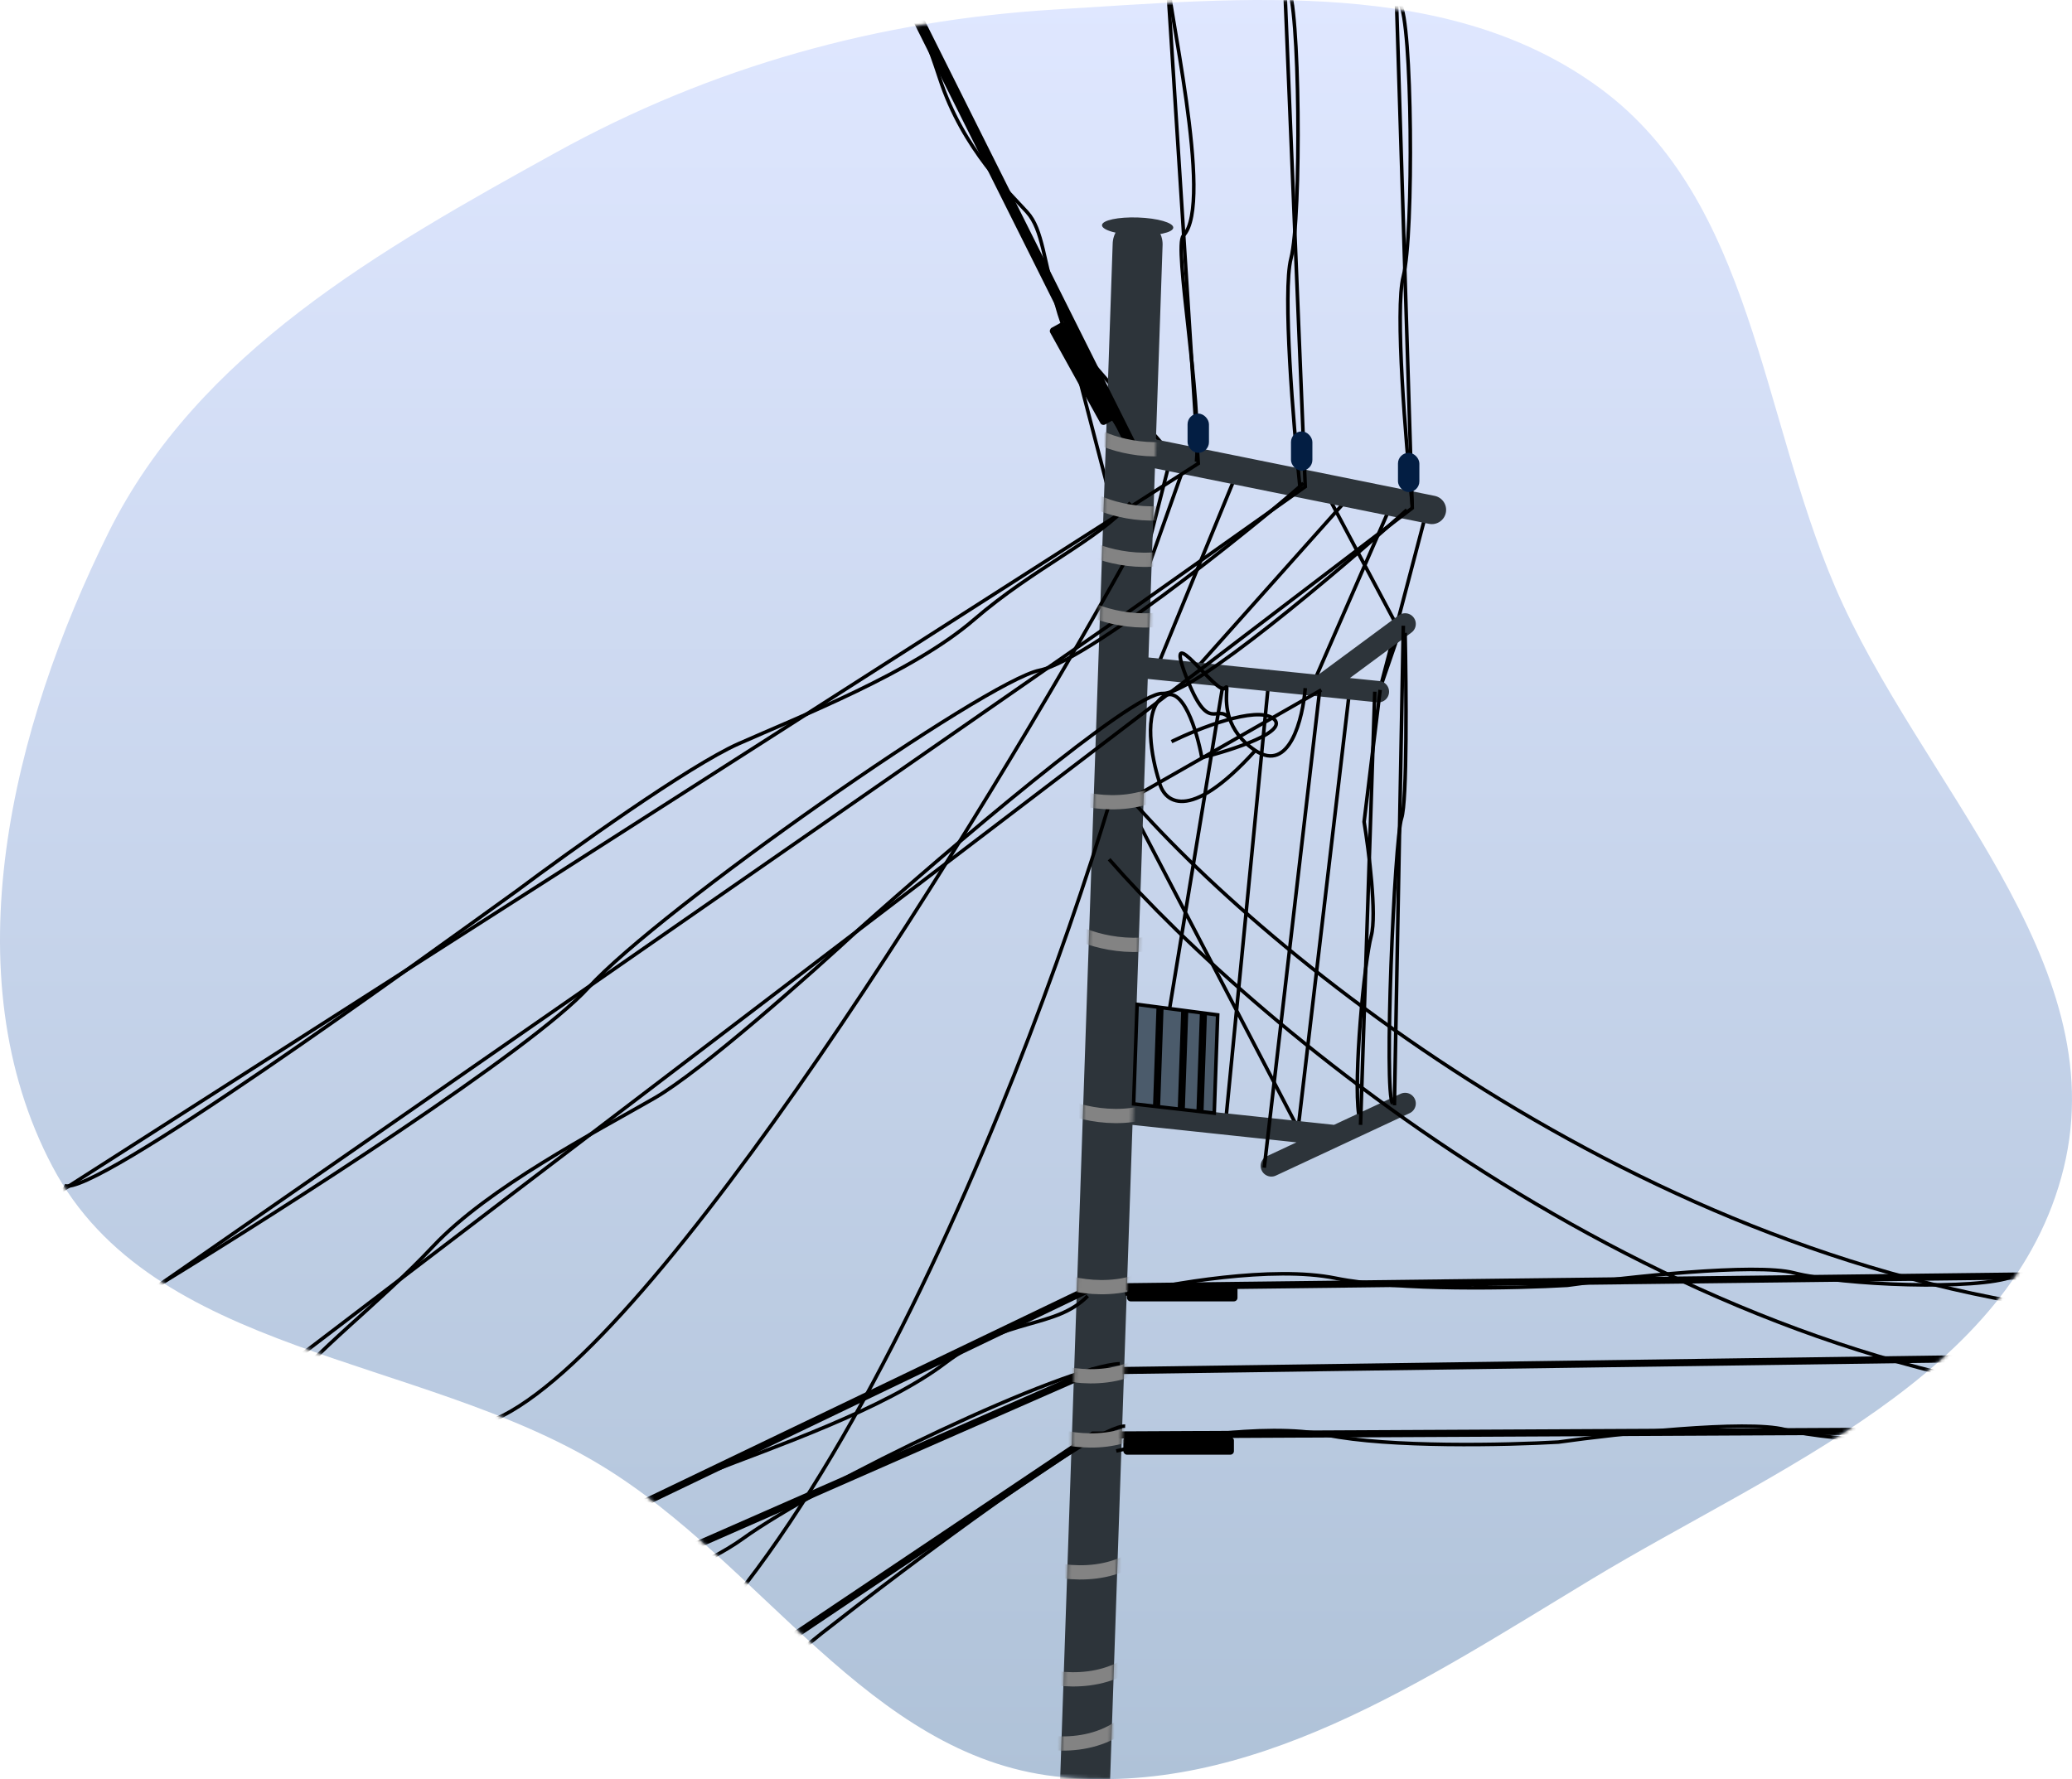 <svg width="581" height="499" viewBox="0 0 581 499" fill="none" xmlns="http://www.w3.org/2000/svg">
<g clip-path="url(#clip0)">
<path fill-rule="evenodd" clip-rule="evenodd" d="M295.976 2.657C348.69 -0.546 406.469 -6.505 448.921 24.942C491.264 56.309 493.786 116.119 514.558 164.577C538.143 219.598 592.918 269.474 578.669 327.622C564.391 385.887 497.683 411.9 446.36 442.876C399.472 471.175 350.371 504.469 295.976 498.241C243.616 492.246 213.707 438.475 168.667 411.082C117.473 379.944 42.69 380.178 14.697 327.162C-13.783 273.223 3.318 203.94 30.449 149.308C55.482 98.902 106.712 69.933 155.948 42.74C199.521 18.674 246.302 5.674 295.976 2.657Z" fill="url(#paint0_linear)"/>
<mask id="mask0" mask-type="alpha" maskUnits="userSpaceOnUse" x="0" y="0" width="581" height="499">
<path fill-rule="evenodd" clip-rule="evenodd" d="M295.976 2.657C348.69 -0.546 406.469 -6.505 448.921 24.942C491.264 56.309 493.786 116.119 514.558 164.577C538.143 219.598 592.918 269.474 578.669 327.622C564.391 385.887 497.683 411.9 446.36 442.876C399.472 471.175 350.371 504.469 295.976 498.241C243.616 492.246 213.707 438.475 168.667 411.082C117.473 379.944 42.69 380.178 14.697 327.162C-13.783 273.223 3.318 203.94 30.449 149.308C55.482 98.902 106.712 69.933 155.948 42.74C199.521 18.674 246.302 5.674 295.976 2.657Z" fill="url(#paint1_linear)"/>
</mask>
<g mask="url(#mask0)">
<path d="M316 224.5L364 316.5L378.5 193L356 188.5L343.5 316.5L323 313L343.5 188.5H334.5L380 137.5L347.5 131L324.5 187L367 194.5L391 139.5L400 143.5L387 193L392.5 177L371.5 137.5L332.5 129.5L316.5 174.5L328.5 127.5L299.5 94L316 157.5" stroke="black"/>
<path d="M319 68.5L302.5 551" stroke="#2D343A" stroke-width="14" stroke-linecap="round"/>
<path d="M141 440.5L306.5 361L639.5 357M195.5 477L306.5 402.5L612.5 401M158.5 449.5L306.5 384.5L628 380" stroke="black" stroke-width="2" stroke-linecap="round"/>
<path d="M313 312L374 318.5M394 309.5L356.5 327M313 186.5L370.5 192.367M386.5 194L370.5 192.367M394 175L370.5 192.367" stroke="#2D343A" stroke-width="6" stroke-linecap="round"/>
<path d="M320 126.5L401.5 143" stroke="#2D343A" stroke-width="8" stroke-linecap="round"/>
<path d="M17.5 431L396 142.5L390.5 -34.5M8.5 385.5L316.5 171.551L366 136.5L359 -34.5M-19.5 357.5L336 130L325.5 -34.5" stroke="black" stroke-linecap="round"/>
<path d="M317.5 125.5L211 -87.5" stroke="black" stroke-width="3" stroke-linecap="round"/>
<path d="M317.5 125.5C312.167 118 300.6 100 297 88C292.5 73 292.5 64.5 288 59.5C283.5 54.5 270 42 263.5 22C257 2 245.5 -24 239.5 -38" stroke="black"/>
<path d="M396 141.5C394.167 124 391.1 86.7 393.5 77.5C396.5 66 396 5 392.5 1" stroke="black"/>
<path d="M366 193C365.333 201.5 361.6 216.9 352 210.5M352 210.5C347.836 207.724 345.779 204.466 344.785 201.5M352 210.5C333.2 231.3 326.167 224.833 325 219C323 212.833 320.4 199.5 326 195.5C331.6 191.5 335.667 205.166 337 212.5C345.668 210.333 361.804 205.1 357 201.5C352.196 197.9 335.998 204.333 328.5 208M344.785 201.5C342.914 195.918 344.806 191.367 343.5 193C341.5 195.5 326 172.5 332.5 189.5C339 206.5 341.07 197 344.785 201.5Z" stroke="black"/>
<path d="M370.5 193.5L314.5 225.5M387 193.5L382.5 230.5C383.833 238.667 386.1 256.5 384.5 262.5C382.5 270 379.5 302.5 381 312.5M394 177.5C394.333 192.833 394.6 224.7 393 229.5C391 235.5 388 306.5 390.5 309.5" stroke="black"/>
<path d="M335.5 129.5C337.111 111.855 329 69 331.824 66.092C340.573 57.081 326.888 -0.5 326.888 -9.995" stroke="black"/>
<path d="M364.5 136.5C362.667 119 359.6 81.7 362 72.5C365 61 364.5 0 361 -4" stroke="black"/>
<path d="M315.5 363C327.833 360 356.9 354.9 374.5 358.5C392.1 362.1 425.167 361.334 439.5 360.5C456.167 358.167 492.2 354.2 503 357C516.5 360.5 554.5 362 564.5 358" stroke="black"/>
<path d="M313 406.963C325.333 403.963 354.4 398.863 372 402.463C389.6 406.063 422.667 405.296 437 404.463C453.667 402.13 489.7 398.163 500.5 400.963C514 404.463 552 405.963 562 401.963" stroke="black"/>
<path d="M394.5 143C375.167 160.333 334.4 194.9 326 194.5C317.6 194.1 265.833 238.333 241 260.5C227.333 273.167 196.7 300.4 183.5 308C167 317.5 137 333 121.5 349.5C106 366 87.5 379.5 79.5 391" stroke="black"/>
<path d="M317 224C358.333 271.333 470.6 361.1 601 369.5" stroke="black"/>
<path d="M316 156.5C276 228.5 184.6 377.6 139 398M311.5 224C285.5 310.5 215.5 485.2 143.5 492" stroke="black"/>
<path d="M311 241C352.333 288.333 467.6 385.1 598 393.5" stroke="black"/>
<path d="M18 332.5C25.5 336.5 117.927 269.28 144.941 249.83C159.857 238.661 193.169 214.779 207.092 208.601C224.494 200.877 255.95 188.598 273.09 173.809C290.23 159.019 307.842 151.601 317 141" stroke="black"/>
<ellipse cx="319" cy="63.5" rx="10" ry="2.5" transform="rotate(2 319 63.5)" fill="#2D343A"/>
<rect x="316" y="360" width="31" height="5" rx="1" fill="black"/>
<rect x="315" y="403" width="31" height="5" rx="1" fill="black"/>
<path d="M332.703 283.51L336.949 284.064L335.984 311.691L331.736 311.204L332.703 283.51ZM336.981 311.805L337.945 284.194L341.442 284.651L340.48 312.206L336.981 311.805ZM331.707 283.38L330.74 311.09L324.806 310.41L325.777 282.605L331.707 283.38ZM324.781 282.475L323.809 310.295L317.876 309.615L318.85 281.701L324.781 282.475Z" fill="#4B5B6B" stroke="black"/>
<rect x="298.373" y="90" width="31" height="5" rx="1" transform="rotate(61 298.373 90)" fill="black"/>
<rect x="392" y="127" width="6" height="11" rx="3" fill="#031E43"/>
<rect x="362" y="121" width="6" height="11" rx="3" fill="#031E43"/>
<path d="M46 359.5C79 339.333 149 294.6 165 277C185 255 276.5 191 291.5 188C306.5 185 361.5 139.5 365.5 135.5" stroke="black"/>
<path d="M315.5 400.002C307.1 399.651 255.333 438.533 230.5 458.019C216.833 469.153 186.2 493.092 173 499.773C156.5 508.123 126.5 521.748 111 536.252C95.5 550.756 77 562.623 69 572.732" stroke="black"/>
<path d="M10.01 521.627C17.51 525.14 109.937 466.109 136.951 449.029C151.867 439.221 185.18 418.249 199.102 412.823C216.504 406.041 247.96 395.258 265.1 382.27C282.24 369.282 295.842 372.809 305 363.5" stroke="black"/>
<path d="M80 486.602C115.186 473.728 190.061 444.724 208.073 431.705C230.588 415.43 298.757 383.008 314 382.5" stroke="black"/>
<rect x="333" y="116" width="6" height="11" rx="3" fill="#031E43"/>
<path d="M393.5 175.5L391 310M385.5 194L381.5 315.5M354.5 327.5L370 194" stroke="black"/>
</g>
<mask id="mask1" mask-type="alpha" maskUnits="userSpaceOnUse" x="295" y="61" width="32" height="498">
<path d="M319 68.5L302.5 551" stroke="#3C1A1A" stroke-width="14" stroke-linecap="round"/>
</mask>
<g mask="url(#mask1)">
<path d="M303 262C309.333 264.833 324.8 268.2 336 259" stroke="#838383" stroke-width="4"/>
<path d="M298 310C304.333 312.833 319.8 316.2 331 307" stroke="#838383" stroke-width="4"/>
<path d="M306 171C312.333 173.833 327.8 177.2 339 168" stroke="#838383" stroke-width="4"/>
<path d="M309 123C315.333 125.833 330.8 129.2 342 120" stroke="#838383" stroke-width="4"/>
<path d="M308 141C314.333 143.833 329.8 147.2 341 138" stroke="#838383" stroke-width="4"/>
<path d="M306 154C312.333 156.833 327.8 160.2 339 151" stroke="#838383" stroke-width="4"/>
<path d="M294 358C300.333 360.833 315.8 364.2 327 355" stroke="#838383" stroke-width="4"/>
<path d="M297 222C303.333 224.833 318.8 228.2 330 219" stroke="#838383" stroke-width="4"/>
<path d="M291 383C297.333 385.833 312.8 389.2 324 380" stroke="#838383" stroke-width="4"/>
<path d="M291 401C297.333 403.833 312.8 407.2 324 398" stroke="#838383" stroke-width="4"/>
<path d="M288 438C294.333 440.833 309.8 444.2 321 435" stroke="#838383" stroke-width="4"/>
<path d="M286 468C292.333 470.833 307.8 474.2 319 465" stroke="#838383" stroke-width="4"/>
<path d="M283 486C289.333 488.833 304.8 492.2 316 483" stroke="#838383" stroke-width="4"/>
</g>
</g>
<defs>
<linearGradient id="paint0_linear" x1="290.5" y1="0" x2="290.5" y2="499" gradientUnits="userSpaceOnUse">
<stop stop-color="#DFE7FF"/>
<stop offset="1" stop-color="#AFC2D8"/>
</linearGradient>
<linearGradient id="paint1_linear" x1="290.5" y1="0" x2="290.5" y2="499" gradientUnits="userSpaceOnUse">
<stop stop-color="#9556BD"/>
<stop offset="1" stop-color="#FD59C0"/>
</linearGradient>
<clipPath id="clip0">
<rect width="581" height="499" fill="white"/>
</clipPath>
</defs>
</svg>
